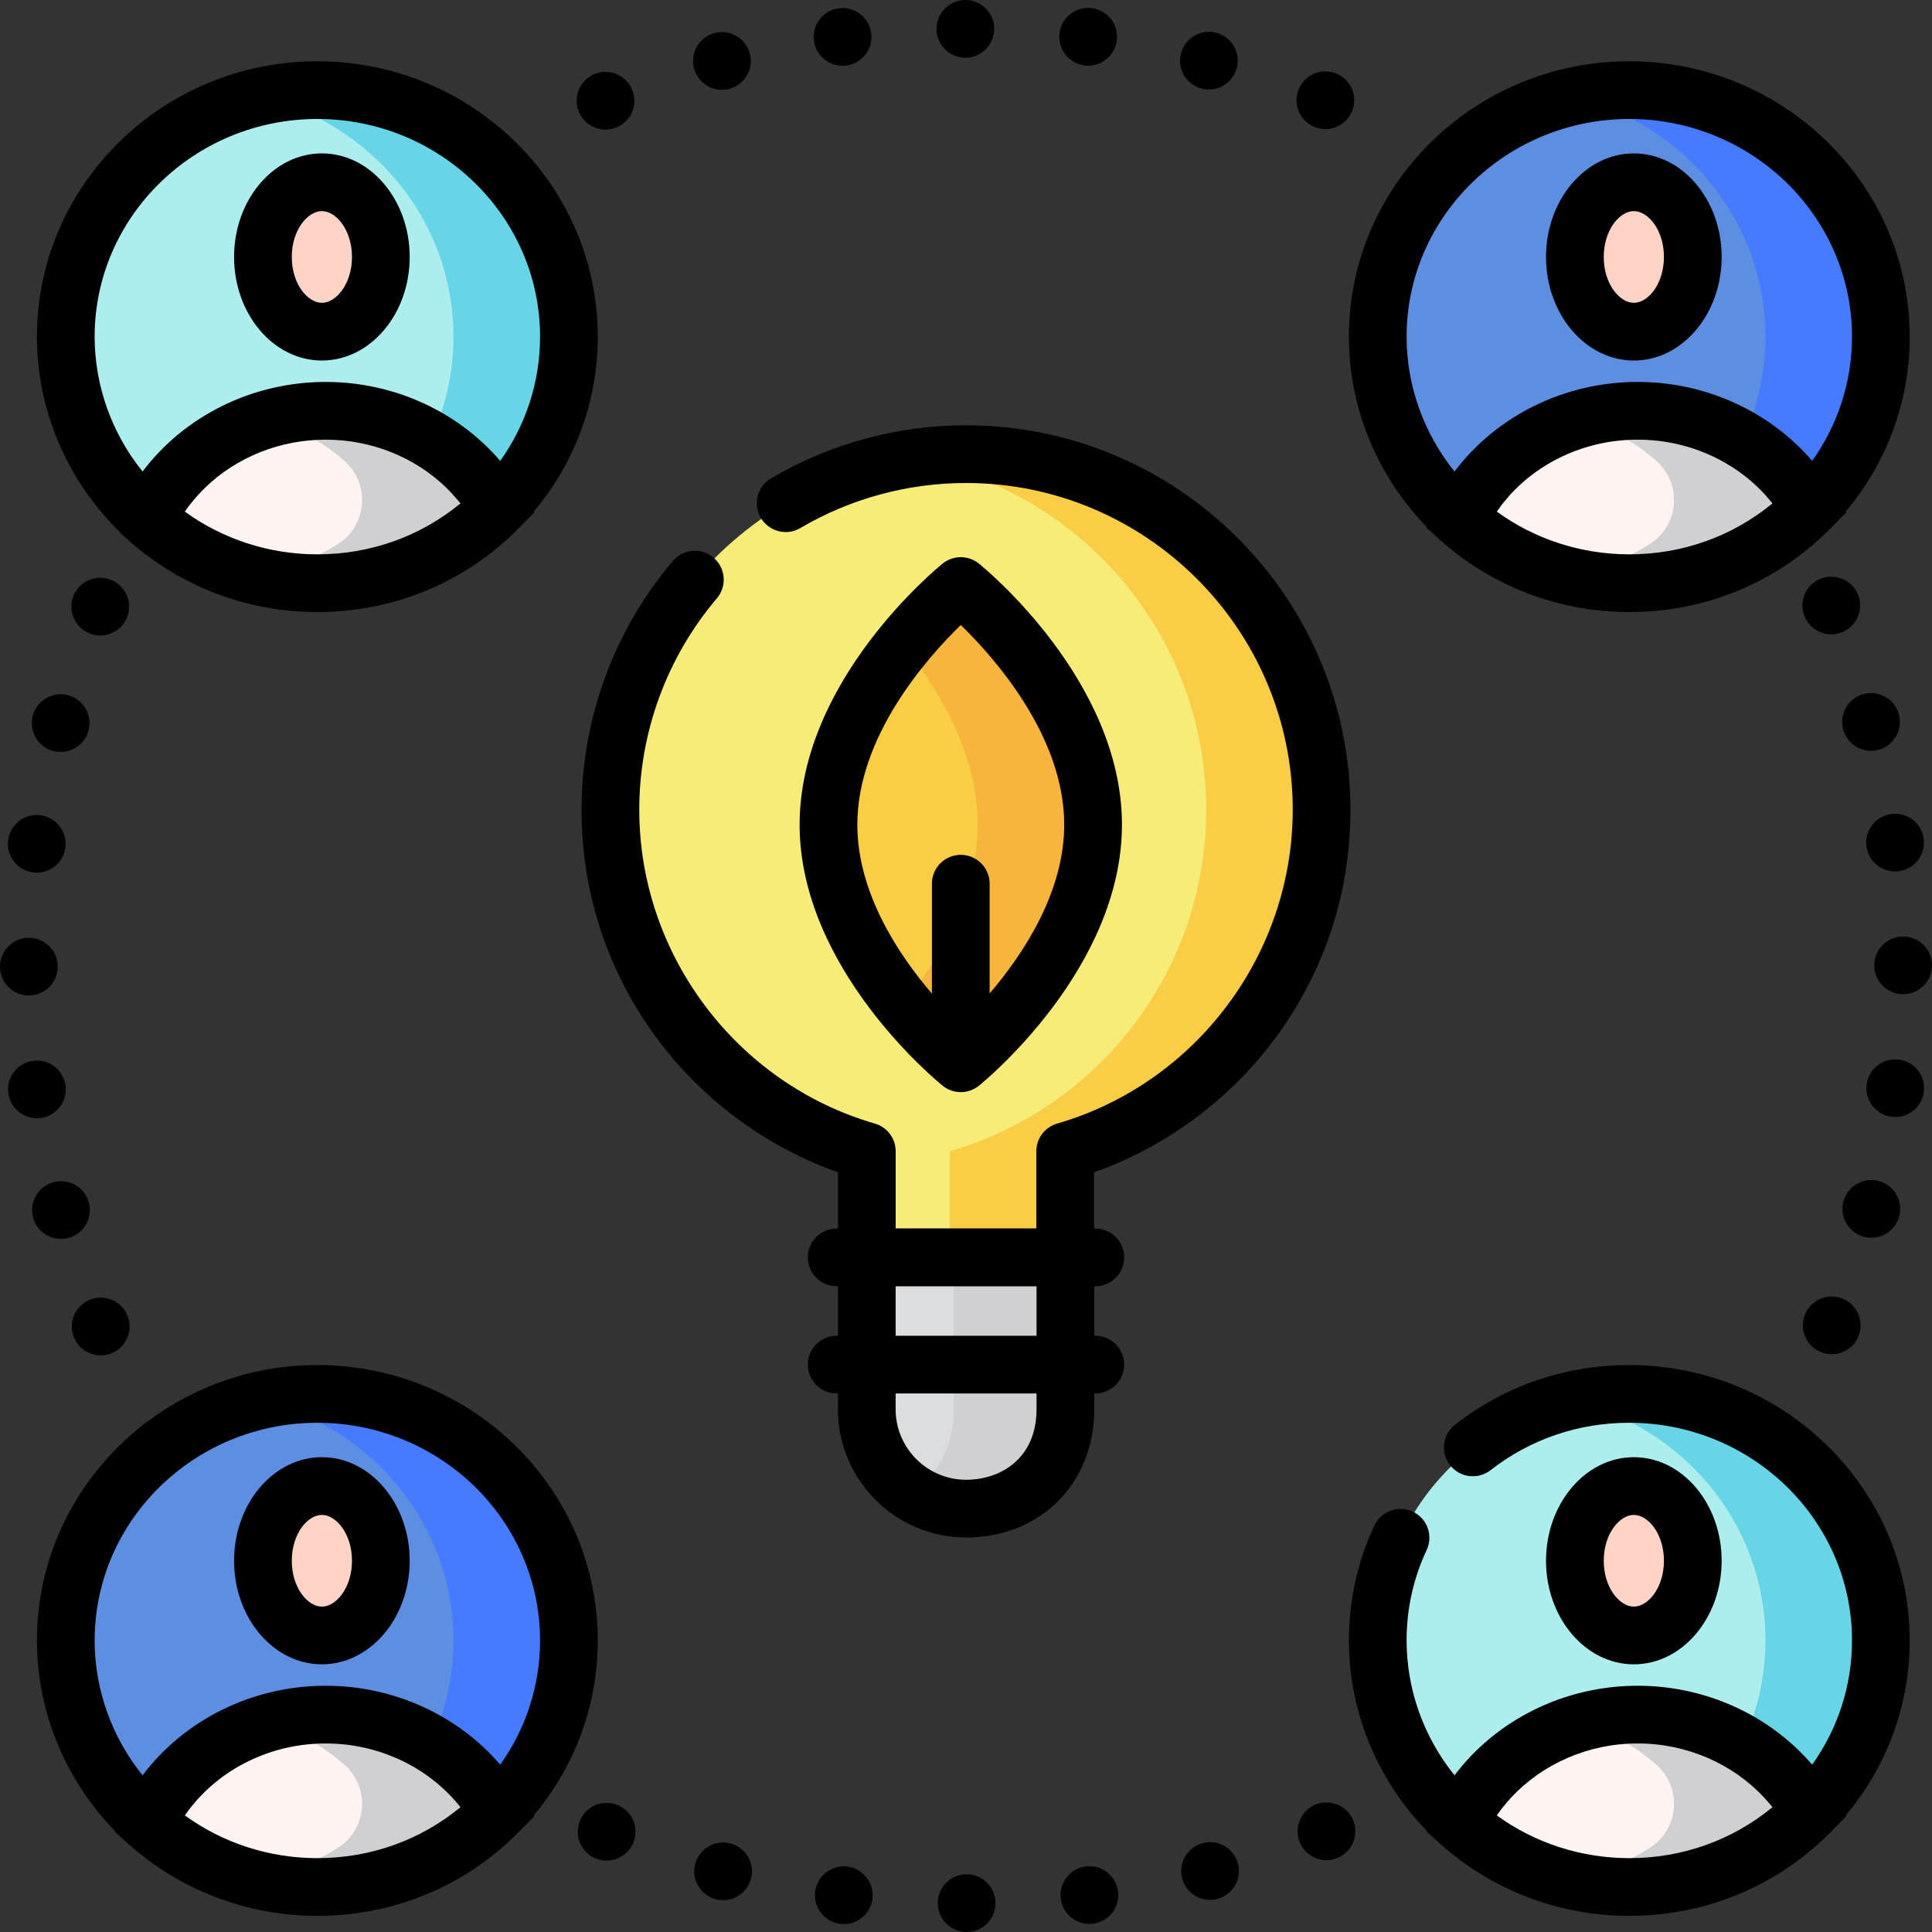 <?xml version="1.0" encoding="iso-8859-1"?>
<!-- Generator: Adobe Illustrator 21.0.0, SVG Export Plug-In . SVG Version: 6.00 Build 0)  -->
<svg version="1.1" id="Capa_1" xmlns="http://www.w3.org/2000/svg" xmlns:xlink="http://www.w3.org/1999/xlink" x="0px" y="0px"
	 viewBox="0 0 502.1 502.1" style="enable-background:new 0 0 502.1 502.1;" xml:space="preserve">
<rect x="0" y="0" width="502.1" height="502.1" fill="#333333" stroke="none"/>
<g>
	<g>
		<path style="fill:#F7EC77;" d="M343.464,210.441c0-51.039-41.375-92.414-92.414-92.414s-92.414,41.375-92.414,92.414
			c0,42.092,28.143,77.607,66.638,88.766v48.814h51.552v-48.814C315.321,288.049,343.464,252.534,343.464,210.441z"/>
	</g>
	<g>
		<path style="fill:#F9CD45;" d="M251.05,118.027c-5.108,0-10.117,0.421-15,1.218c43.904,7.167,77.414,45.265,77.414,91.196
			c0,42.092-28.143,77.607-66.638,88.766v48.814h30v-48.814c38.495-11.159,66.638-46.674,66.638-88.766
			C343.464,159.402,302.089,118.027,251.05,118.027z"/>
	</g>
	<g>
		<path style="fill:#DBDEDF;" d="M251.074,392.07L251.074,392.07c-14.254,0-25.81-11.555-25.81-25.809v-39.519h51.619v39.519
			C276.883,382.006,265.328,392.07,251.074,392.07z"/>
	</g>
	<g>
		<path style="fill:#D0CFD1;" d="M247.883,326.741v39.519c0,9.662-4.355,17.178-11.01,21.549c4.074,2.69,8.953,4.26,14.2,4.26
			c14.254,0,25.81-10.063,25.81-25.809v-39.519H247.883z"/>
	</g>
	<g>
		<path style="fill:#F9CD45;" d="M284.075,214.315c0,34.248-34.383,62.012-34.383,62.012s-34.383-27.764-34.383-62.012
			s34.383-62.012,34.383-62.012S284.075,180.067,284.075,214.315z"/>
	</g>
	<g>
		<path style="fill:#F8B53C;" d="M249.693,152.303c0,0-7.194,5.82-15,15.4c9.261,11.365,19.383,28.028,19.383,46.612
			c0,18.584-10.122,35.247-19.383,46.612c7.806,9.58,15,15.4,15,15.4s34.383-27.764,34.383-62.012
			C284.075,180.067,249.693,152.303,249.693,152.303z"/>
	</g>
	<g>
		<g>
			<path style="fill:#ACEDED;" d="M84.642,106.762c19.332,0,36.153,10.182,44.868,25.209c11.349-11.525,18.342-27.196,18.342-44.477
				c0-35.386-29.271-64.073-65.378-64.073S17.096,52.107,17.096,87.493c0,18.772,8.239,35.657,21.364,47.376
				c0.306-0.937,0.717-1.867,1.242-2.778C48.397,116.997,65.258,106.762,84.642,106.762z"/>
		</g>
		<g>
			<path style="fill:#FFF4F1;" d="M129.51,131.971c-8.715-15.027-25.536-25.209-44.868-25.209c-19.384,0-36.245,10.235-44.94,25.329
				c-0.525,0.911-0.936,1.841-1.242,2.778c11.617,10.372,27.061,16.697,44.014,16.697
				C100.949,151.566,117.62,144.045,129.51,131.971z"/>
		</g>
		<g>
			<path style="fill:#D0CFD1;" d="M84.642,106.762c-5.221,0-10.256,0.749-15,2.128c7.493,2.18,14.255,5.947,19.851,10.891
				c6.791,5.999,5.953,16.796-1.714,21.624c-6.152,3.874-13.009,6.764-20.341,8.45c4.828,1.114,9.86,1.71,15.036,1.71
				c18.474,0,35.146-7.521,47.036-19.595C120.795,116.943,103.974,106.762,84.642,106.762z"/>
		</g>
		<g>
			<ellipse style="fill:#FFD4C6;" cx="83.653" cy="66.781" rx="15.321" ry="19.416"/>
		</g>
		<g>
			<g>
				<path style="fill:#66D6E6;" d="M82.474,23.421c-5.164,0-10.181,0.605-15,1.714c28.874,6.646,50.378,32.033,50.378,62.358
					c0,9.546-2.143,18.595-5.966,26.731c7.338,4.394,13.424,10.505,17.623,17.746c11.349-11.525,18.342-27.196,18.342-44.477
					C147.853,52.107,118.582,23.421,82.474,23.421z"/>
			</g>
		</g>
	</g>
	<g>
		<g>
			<path style="fill:#5E8EE1;" d="M425.6,106.762c19.332,0,36.153,10.182,44.868,25.209c11.349-11.525,18.342-27.196,18.342-44.477
				c0-35.386-29.271-64.073-65.378-64.073s-65.378,28.686-65.378,64.073c0,18.772,8.239,35.657,21.364,47.376
				c0.306-0.937,0.717-1.867,1.242-2.778C389.355,116.997,406.217,106.762,425.6,106.762z"/>
		</g>
		<g>
			<path style="fill:#FFF4F1;" d="M470.468,131.971c-8.715-15.027-25.536-25.209-44.868-25.209
				c-19.384,0-36.245,10.235-44.94,25.329c-0.525,0.911-0.936,1.841-1.242,2.778c11.617,10.372,27.061,16.697,44.014,16.697
				C441.907,151.566,458.578,144.045,470.468,131.971z"/>
		</g>
		<g>
			<path style="fill:#D0CFD1;" d="M425.6,106.762c-5.221,0-10.256,0.749-15,2.128c7.493,2.18,14.255,5.947,19.851,10.891
				c6.791,5.999,5.953,16.796-1.714,21.624c-6.152,3.874-13.009,6.764-20.341,8.45c4.828,1.114,9.86,1.71,15.036,1.71
				c18.474,0,35.146-7.521,47.036-19.595C461.753,116.943,444.932,106.762,425.6,106.762z"/>
		</g>
		<g>
			<ellipse style="fill:#FFD4C6;" cx="424.611" cy="66.781" rx="15.321" ry="19.416"/>
		</g>
		<g>
			<g>
				<path style="fill:#467BFF;" d="M423.433,23.421c-5.164,0-10.181,0.605-15,1.714c28.874,6.646,50.378,32.033,50.378,62.358
					c0,9.546-2.143,18.595-5.966,26.731c7.338,4.394,13.424,10.505,17.623,17.746c11.349-11.525,18.342-27.196,18.342-44.477
					C488.811,52.107,459.54,23.421,423.433,23.421z"/>
			</g>
		</g>
	</g>
	<g>
		<g>
			<path style="fill:#5E8EE1;" d="M84.642,445.601c19.332,0,36.153,10.182,44.868,25.209c11.349-11.525,18.342-27.196,18.342-44.477
				c0-35.386-29.271-64.073-65.378-64.073s-65.378,28.686-65.378,64.073c0,18.772,8.239,35.657,21.364,47.376
				c0.306-0.937,0.717-1.867,1.242-2.778C48.397,455.836,65.258,445.601,84.642,445.601z"/>
		</g>
		<g>
			<path style="fill:#FFF4F1;" d="M129.51,470.809c-8.715-15.027-25.536-25.209-44.868-25.209c-19.384,0-36.245,10.236-44.94,25.329
				c-0.525,0.911-0.936,1.841-1.242,2.778c11.617,10.372,27.061,16.697,44.014,16.697
				C100.949,490.405,117.62,482.884,129.51,470.809z"/>
		</g>
		<g>
			<path style="fill:#D0CFD1;" d="M84.642,445.601c-5.221,0-10.256,0.749-15,2.128c7.493,2.18,14.255,5.947,19.851,10.891
				c6.791,5.999,5.953,16.796-1.714,21.624c-6.152,3.874-13.009,6.764-20.341,8.45c4.828,1.114,9.86,1.71,15.036,1.71
				c18.474,0,35.146-7.521,47.036-19.595C120.795,455.782,103.974,445.601,84.642,445.601z"/>
		</g>
		<g>
			<ellipse style="fill:#FFD4C6;" cx="83.653" cy="405.62" rx="15.321" ry="19.416"/>
		</g>
		<g>
			<g>
				<path style="fill:#467BFF;" d="M82.474,362.26c-5.164,0-10.181,0.605-15,1.714c28.874,6.646,50.378,32.033,50.378,62.358
					c0,9.546-2.143,18.595-5.966,26.731c7.338,4.394,13.424,10.505,17.623,17.746c11.349-11.525,18.342-27.196,18.342-44.477
					C147.853,390.946,118.582,362.26,82.474,362.26z"/>
			</g>
		</g>
	</g>
	<path style="fill:#ACEDED;" d="M425.6,445.601c19.332,0,36.153,10.182,44.868,25.209c11.349-11.525,18.342-27.196,18.342-44.477
		c0-35.386-29.271-64.073-65.378-64.073s-65.378,28.686-65.378,64.073c0,18.772,8.239,35.657,21.364,47.376
		c0.306-0.937,0.717-1.867,1.242-2.778C389.355,455.836,406.217,445.601,425.6,445.601z"/>
	<path style="fill:#FFF4F1;" d="M470.468,470.809c-8.715-15.027-25.536-25.209-44.868-25.209c-19.384,0-36.245,10.236-44.94,25.329
		c-0.525,0.911-0.936,1.841-1.242,2.778c11.617,10.372,27.061,16.697,44.014,16.697
		C441.907,490.405,458.578,482.884,470.468,470.809z"/>
	<path style="fill:#D0CFD1;" d="M425.6,445.601c-5.221,0-10.256,0.749-15,2.128c7.493,2.18,14.255,5.947,19.851,10.891
		c6.791,5.999,5.953,16.796-1.714,21.624c-6.152,3.874-13.009,6.764-20.341,8.45c4.828,1.114,9.86,1.71,15.036,1.71
		c18.474,0,35.146-7.521,47.036-19.595C461.753,455.782,444.932,445.601,425.6,445.601z"/>
	<ellipse style="fill:#FFD4C6;" cx="424.611" cy="405.62" rx="15.321" ry="19.416"/>
	<path style="fill:#66D6E6;" d="M423.433,362.26c-5.164,0-10.181,0.605-15,1.714c28.874,6.646,50.378,32.033,50.378,62.358
		c0,9.546-2.143,18.595-5.966,26.731c7.338,4.394,13.424,10.505,17.623,17.746c11.349-11.525,18.342-27.196,18.342-44.477
		C488.811,390.946,459.54,362.26,423.433,362.26z"/>
	<path d="M83.653,93.697c12.583,0,22.821-12.074,22.821-26.916S96.237,39.866,83.653,39.866S60.833,51.94,60.833,66.782
		S71.07,93.697,83.653,93.697z M83.653,54.866c3.699,0,7.821,4.894,7.821,11.916c0,7.022-4.122,11.916-7.821,11.916
		s-7.821-4.894-7.821-11.916C75.833,59.759,79.954,54.866,83.653,54.866z"/>
	<path d="M31.37,138.492c-0.01,0.025-0.02,0.05-0.03,0.075l2.12,1.893c0.002,0.002,0.003,0.003,0.005,0.005
		c0.002,0.002,0.004,0.003,0.006,0.005c13.435,11.992,30.837,18.597,49.003,18.597c19.912,0,38.512-7.753,52.375-21.829
		c0.001-0.001,0.003-0.002,0.004-0.004c0.002-0.002,0.003-0.004,0.005-0.005l4.009-4.071l-0.129-0.222
		c10.742-12.792,16.613-28.714,16.613-45.441c0-39.465-32.693-71.573-72.878-71.573c-40.186,0-72.878,32.107-72.878,71.573
		C9.596,106.662,17.507,125.08,31.37,138.492z M48.036,132.963c0.415-0.599,0.836-1.192,1.281-1.767
		c0.129-0.167,0.266-0.327,0.398-0.491c0.381-0.478,0.773-0.946,1.174-1.405c0.23-0.263,0.462-0.523,0.698-0.78
		c0.338-0.368,0.686-0.727,1.037-1.083c0.232-0.235,0.458-0.476,0.695-0.706h-0.003c8.119-7.864,19.355-12.469,31.327-12.469
		c11.963,0,23.205,4.606,31.326,12.469h-0.015c1.078,1.044,2.091,2.154,3.056,3.307c0.219,0.263,0.448,0.518,0.661,0.787
		c-10.403,8.578-23.4,13.241-37.196,13.241C69.987,144.066,57.961,140.158,48.036,132.963z M82.475,30.921
		c31.914,0,57.878,25.378,57.878,56.573c0,11.669-3.628,22.857-10.353,32.278c-11.042-12.845-27.631-20.51-45.358-20.51
		c-18.979,0-36.634,8.771-47.592,23.277c-7.995-9.918-12.454-22.28-12.454-35.046C24.596,56.299,50.561,30.921,82.475,30.921z"/>
	<path d="M424.611,93.697c12.583,0,22.821-12.074,22.821-26.916s-10.237-26.916-22.821-26.916s-22.821,12.074-22.821,26.916
		S412.028,93.697,424.611,93.697z M424.611,54.866c3.699,0,7.821,4.894,7.821,11.916c0,7.022-4.122,11.916-7.821,11.916
		s-7.821-4.894-7.821-11.916C416.791,59.759,420.912,54.866,424.611,54.866z"/>
	<path d="M370.835,137l-0.066,0.202l3.649,3.258c0.002,0.002,0.003,0.003,0.005,0.005c0.002,0.002,0.004,0.003,0.006,0.005
		c13.435,11.992,30.837,18.597,49.003,18.597c19.912,0,38.512-7.753,52.375-21.829c0.001-0.001,0.003-0.002,0.004-0.004
		c0.002-0.002,0.003-0.004,0.005-0.005l4.009-4.071l-0.129-0.222c10.742-12.792,16.613-28.714,16.613-45.441
		c0-39.465-32.693-71.573-72.878-71.573c-40.186,0-72.878,32.107-72.878,71.573C350.554,105.961,357.901,123.731,370.835,137z
		 M388.994,132.963c0.274-0.396,0.559-0.782,0.846-1.167c0.206-0.276,0.402-0.559,0.615-0.83c0.402-0.512,0.826-1.005,1.25-1.497
		c0.173-0.2,0.336-0.411,0.512-0.608c8.216-9.158,20.366-14.6,33.383-14.6c12.999,0,25.148,5.436,33.366,14.584h-0.004
		c0.163,0.181,0.312,0.374,0.472,0.558c0.405,0.467,0.809,0.936,1.193,1.422c-10.403,8.578-23.4,13.241-37.196,13.241
		C410.945,144.066,398.919,140.158,388.994,132.963z M423.433,30.921c31.914,0,57.878,25.378,57.878,56.573
		c0,11.669-3.628,22.857-10.353,32.278c-11.042-12.845-27.631-20.51-45.357-20.51c-18.98,0-36.634,8.771-47.593,23.277
		c-7.995-9.918-12.454-22.28-12.454-35.046C365.554,56.299,391.519,30.921,423.433,30.921z"/>
	<path d="M138.739,471.773c10.742-12.792,16.613-28.714,16.613-45.441c0-39.465-32.693-71.573-72.878-71.573
		c-16.675,0-32.049,5.541-44.343,14.829c-0.004,0.002-0.008,0.004-0.012,0.006c-0.505,0.303-0.956,0.661-1.361,1.054
		C20.208,383.78,9.596,403.858,9.596,426.332c0,18.468,7.347,36.237,20.281,49.506l-0.066,0.202l3.649,3.258
		c0.002,0.002,0.003,0.003,0.005,0.005c0.002,0.002,0.004,0.003,0.006,0.005c13.435,11.992,30.837,18.597,49.003,18.597
		c19.912,0,38.512-7.752,52.375-21.829c0.001-0.001,0.003-0.002,0.004-0.004c0.002-0.002,0.003-0.004,0.005-0.005l4.009-4.071
		L138.739,471.773z M82.475,369.76c31.914,0,57.878,25.378,57.878,56.573c0,11.669-3.628,22.857-10.353,32.278
		c-11.042-12.845-27.631-20.51-45.358-20.51c-18.979,0-36.634,8.771-47.592,23.277c-7.995-9.918-12.454-22.28-12.454-35.046
		C24.596,395.138,50.561,369.76,82.475,369.76z M48.036,471.802c0.294-0.425,0.6-0.841,0.909-1.254
		c0.606-0.801,1.231-1.587,1.889-2.343h0c8.218-9.457,20.559-15.104,33.809-15.104c13.91,0,26.841,6.229,35.028,16.563
		c-10.403,8.578-23.4,13.241-37.196,13.241C69.987,482.905,57.961,478.997,48.036,471.802z"/>
	<path d="M83.653,432.536c12.583,0,22.821-12.074,22.821-26.916s-10.237-26.916-22.821-26.916s-22.821,12.074-22.821,26.916
		S71.07,432.536,83.653,432.536z M83.653,393.705c3.699,0,7.821,4.894,7.821,11.916c0,7.022-4.122,11.916-7.821,11.916
		s-7.821-4.894-7.821-11.916C75.833,398.598,79.954,393.705,83.653,393.705z"/>
	<path d="M447.432,405.62c0-14.841-10.237-26.916-22.821-26.916s-22.821,12.074-22.821,26.916s10.237,26.916,22.821,26.916
		S447.432,420.462,447.432,405.62z M416.791,405.62c0-7.022,4.122-11.916,7.821-11.916s7.821,4.894,7.821,11.916
		c0,7.022-4.122,11.916-7.821,11.916S416.791,412.642,416.791,405.62z"/>
	<path d="M423.433,354.76c-16.627,0-32.286,5.356-45.282,15.489c-3.267,2.547-3.85,7.26-1.303,10.526
		c2.547,3.266,7.258,3.85,10.526,1.303c10.336-8.059,22.806-12.319,36.06-12.319c31.914,0,57.878,25.378,57.878,56.573
		c0,11.669-3.628,22.857-10.353,32.278c-11.042-12.845-27.631-20.51-45.357-20.51c-18.98,0-36.634,8.771-47.593,23.277
		c-7.995-9.918-12.454-22.28-12.454-35.046c0-8.206,1.755-16.116,5.218-23.511c1.756-3.751,0.139-8.216-3.612-9.972
		c-3.752-1.757-8.216-0.139-9.973,3.613c-4.401,9.401-6.633,19.451-6.633,29.871c0,14.843,4.748,29.236,13.322,41.206
		c0.139,0.217,0.28,0.43,0.437,0.628c1.975,2.696,4.163,5.253,6.522,7.672l-0.066,0.202l3.649,3.258
		c0.002,0.002,0.003,0.003,0.005,0.005c0.002,0.002,0.004,0.003,0.006,0.005c13.435,11.992,30.837,18.597,49.003,18.597
		c19.912,0,38.512-7.752,52.375-21.829c0.001-0.001,0.003-0.002,0.004-0.004c0.002-0.002,0.003-0.004,0.005-0.005l4.009-4.071
		l-0.129-0.222c10.742-12.792,16.613-28.714,16.613-45.441C496.311,386.867,463.618,354.76,423.433,354.76z M388.994,471.802
		c0.165-0.238,0.339-0.468,0.509-0.702c0.381-0.524,0.761-1.049,1.167-1.552c0.135-0.169,0.278-0.331,0.415-0.497
		c0.523-0.629,1.055-1.25,1.61-1.849c8.206-8.85,20.132-14.101,32.906-14.101c12.757,0,24.684,5.247,32.891,14.088
		c0.283,0.304,0.56,0.614,0.835,0.924c0.444,0.508,0.882,1.021,1.302,1.551c-10.403,8.578-23.4,13.241-37.196,13.241
		C410.945,482.905,398.919,478.997,388.994,471.802z"/>
	<path d="M251.05,110.527c-17.85,0-35.371,4.766-50.669,13.784c-3.568,2.103-4.756,6.701-2.652,10.27
		c2.104,3.568,6.701,4.757,10.27,2.652c12.991-7.658,27.878-11.706,43.052-11.706c46.822,0,84.914,38.092,84.914,84.914
		c0,37.573-25.177,71.113-61.226,81.563c-3.206,0.929-5.412,3.865-5.412,7.203v20.034h-36.553v-20.034
		c0-3.338-2.206-6.274-5.412-7.203c-36.049-10.45-61.226-43.99-61.226-81.563c0-20.118,7.161-39.629,20.164-54.938
		c2.682-3.157,2.296-7.89-0.861-10.572c-3.156-2.681-7.89-2.296-10.571,0.861c-15.304,18.018-23.731,40.977-23.731,64.649
		c0,22.083,7.061,43.015,20.42,60.531c11.77,15.433,28.026,27.249,46.218,33.696v14.616h-0.331c-4.142,0-7.5,3.358-7.5,7.5
		s3.358,7.5,7.5,7.5h0.321v12.855h-0.321c-4.142,0-7.5,3.358-7.5,7.5s3.358,7.5,7.5,7.5h0.321v4.119
		c0,18.367,14.942,33.31,33.31,33.31c19.301,0,33.31-14.009,33.31-33.31v-4.119h0.272c4.142,0,7.5-3.358,7.5-7.5s-3.358-7.5-7.5-7.5
		h-0.272v-12.855h0.272c4.142,0,7.5-3.358,7.5-7.5s-3.358-7.5-7.5-7.5h-0.329v-14.616c18.192-6.448,34.448-18.263,46.218-33.696
		c13.359-17.517,20.42-38.448,20.42-60.531C350.964,155.349,306.143,110.527,251.05,110.527z M269.383,366.26
		c0,12.648-9.196,18.31-18.31,18.31c-10.096,0-18.31-8.214-18.31-18.31v-4.119h36.619V366.26z M269.383,347.141h-36.619v-12.855
		h36.619V347.141z"/>
	<path d="M244.98,282.162c1.375,1.11,3.043,1.665,4.712,1.665c1.668,0,3.337-0.555,4.712-1.665
		c1.518-1.226,37.171-30.445,37.171-67.847s-35.653-66.621-37.171-67.847c-2.749-2.22-6.675-2.22-9.424,0
		c-1.518,1.226-37.17,30.445-37.17,67.847C207.81,251.717,243.463,280.936,244.98,282.162z M249.692,162.431
		c8.813,8.572,26.883,28.948,26.883,51.884c0,17.477-10.491,33.461-19.383,43.874v-28.525c0-4.142-3.358-7.5-7.5-7.5
		s-7.5,3.358-7.5,7.5v28.568c-8.892-10.388-19.382-26.36-19.382-43.917C222.81,191.378,240.884,171,249.692,162.431z"/>
	<g>
		<g>
			<path d="M150.44,29.065c-1.59-3.83,0.21-8.22,4.04-9.81l0,0c3.82-1.6,8.21,0.21,9.81,4.03l0,0c1.59,3.83-0.22,8.22-4.04,9.81l0,0
				c-0.94,0.39-1.92,0.58-2.88,0.58l0,0C154.43,33.675,151.64,31.935,150.44,29.065z M341.57,32.975L341.57,32.975
				c-3.83-1.59-5.64-5.98-4.05-9.8l0,0c1.59-3.82,5.98-5.64,9.81-4.05l0,0l0,0l0,0c3.82,1.59,5.63,5.98,4.04,9.81l0,0
				c-1.2,2.88-3.99,4.62-6.93,4.62l0,0C343.49,33.555,342.51,33.375,341.57,32.975z M180.38,17.795c-1.08-4,1.29-8.12,5.29-9.2l0,0
				c0,0,0,0,0,0.01l0,0c4-1.08,8.12,1.29,9.19,5.29l0,0c1.08,4-1.29,8.11-5.29,9.19l0,0c-0.65,0.18-1.31,0.26-1.95,0.26l0,0
				C184.31,23.345,181.28,21.135,180.38,17.795z M312.23,23.005c-4-1.07-6.37-5.18-5.3-9.18l0,0c1.07-4,5.18-6.38,9.18-5.31l0,0
				c4,1.07,6.38,5.18,5.31,9.18l0,0c-0.9,3.36-3.93,5.57-7.24,5.57l0,0C313.53,23.265,312.88,23.175,312.23,23.005z M211.54,10.575
				c-0.54-4.11,2.35-7.88,6.46-8.42l0,0l0,0l0,0c4.11-0.54,7.87,2.35,8.41,6.46l0,0c0.54,4.11-2.35,7.87-6.45,8.42l0,0
				c-0.34,0.04-0.67,0.06-0.99,0.06l0,0C215.26,17.095,212.04,14.345,211.54,10.575z M281.83,16.995c-4.11-0.54-7-4.3-6.47-8.41l0,0
				c0.54-4.11,4.3-7,8.41-6.47l0,0c4.11,0.53,7,4.3,6.47,8.41l0,0c-0.49,3.78-3.72,6.53-7.43,6.53l0,0
				C282.49,17.055,282.16,17.035,281.83,16.995z M243.39,7.505c-0.01-4.14,3.35-7.5,7.49-7.5l0,0c4.14-0.01,7.5,3.35,7.51,7.49l0,0
				c0,4.14-3.36,7.5-7.5,7.51l0,0C246.75,15.005,243.39,11.645,243.39,7.505z"/>
		</g>
		<g>
			<path d="M243.71,494.605c0-4.15,3.36-7.51,7.5-7.51l0,0c4.14,0,7.5,3.35,7.5,7.49l0,0c0.01,4.15-3.35,7.51-7.49,7.51l0,0
				C247.08,502.095,243.72,498.745,243.71,494.605z M218.33,499.985c-4.11-0.54-7-4.3-6.47-8.41l0,0c0.54-4.11,4.3-7,8.41-6.47l0,0
				c4.1,0.54,7,4.3,6.47,8.41l0,0c-0.5,3.78-3.72,6.53-7.43,6.53l0,0C218.99,500.045,218.66,500.025,218.33,499.985z
				 M275.69,493.485c-0.54-4.11,2.35-7.88,6.45-8.42l0,0c4.11-0.54,7.88,2.35,8.42,6.46l0,0c0.54,4.11-2.35,7.87-6.46,8.41l0,0
				c-0.33,0.05-0.66,0.07-0.99,0.07l0,0C279.4,500.005,276.18,497.255,275.69,493.485z M185.99,493.585c-4-1.07-6.38-5.19-5.31-9.19
				l0,0c1.07-4,5.19-6.38,9.19-5.3l0,0c4,1.07,6.37,5.18,5.3,9.18l0,0c-0.89,3.35-3.93,5.56-7.24,5.56l0,0
				C187.29,493.835,186.64,493.755,185.99,493.585z M307.24,488.205c-1.08-4,1.29-8.12,5.29-9.19l0,0c4-1.08,8.11,1.29,9.19,5.29
				l0,0c1.08,4-1.29,8.11-5.29,9.19l0,0c-0.66,0.18-1.31,0.26-1.96,0.26l0,0C311.17,493.755,308.14,491.545,307.24,488.205z
				 M154.77,482.965c-3.82-1.59-5.63-5.97-4.04-9.8l0,0c1.59-3.82,5.97-5.64,9.8-4.05l0,0c3.83,1.59,5.64,5.98,4.05,9.81l0,0
				c-1.2,2.88-3.99,4.62-6.93,4.62l0,0C156.69,483.545,155.71,483.365,154.77,482.965z M337.81,478.815
				c-1.59-3.83,0.22-8.22,4.04-9.81l0,0c3.82-1.6,8.21,0.21,9.81,4.03l0,0c1.59,3.82-0.21,8.22-4.04,9.81l0,0
				c-0.94,0.39-1.92,0.58-2.88,0.58l0,0C341.8,483.425,339.02,481.695,337.81,478.815z"/>
		</g>
		<g>
			<path d="M473.17,351.375c-3.83-1.59-5.64-5.98-4.05-9.81l0,0c1.59-3.82,5.98-5.63,9.8-4.04l0,0c3.83,1.59,5.64,5.97,4.05,9.8l0,0
				c-1.2,2.88-3.99,4.62-6.93,4.62l0,0C475.08,351.945,474.11,351.765,473.17,351.375z M484.4,321.415c-4-1.07-6.38-5.18-5.31-9.18
				l0,0c1.07-4,5.18-6.38,9.19-5.31l0,0c4,1.07,6.37,5.18,5.3,9.18l0,0c-0.9,3.36-3.93,5.57-7.24,5.57l0,0
				C485.7,321.675,485.05,321.585,484.4,321.415z M491.58,290.235c-4.11-0.53-7.01-4.3-6.47-8.4l0,0c0.53-4.11,4.3-7.01,8.4-6.47
				l0,0c4.11,0.53,7.01,4.3,6.47,8.4l0,0c-0.49,3.78-3.72,6.54-7.43,6.54l0,0C492.23,290.305,491.9,290.285,491.58,290.235z
				 M487.1,250.895c-0.01-4.15,3.35-7.51,7.49-7.51l0,0c4.14,0,7.5,3.35,7.51,7.49l0,0c0,4.15-3.36,7.51-7.5,7.51l0,0
				C490.46,258.385,487.1,255.035,487.1,250.895z M485.07,219.955c-0.54-4.11,2.35-7.87,6.46-8.41l0,0c4.1-0.54,7.87,2.35,8.41,6.45
				l0,0c0.54,4.11-2.35,7.88-6.46,8.42l0,0c-0.33,0.04-0.66,0.06-0.98,0.06l0,0C488.79,226.475,485.56,223.735,485.07,219.955z
				 M479.01,189.565c-1.07-4,1.3-8.11,5.3-9.19l0,0c4-1.07,8.11,1.3,9.19,5.3l0,0c1.07,4-1.3,8.11-5.3,9.19l0,0
				c-0.65,0.17-1.3,0.26-1.95,0.26l0,0C482.94,195.125,479.91,192.915,479.01,189.565z M469,160.245L469,160.245
				c-1.59-3.82,0.22-8.21,4.04-9.8l0,0c3.82-1.6,8.21,0.21,9.81,4.03l0,0l0,0l0,0c1.59,3.82-0.21,8.21-4.04,9.81l0,0
				c-0.94,0.39-1.92,0.58-2.88,0.58l0,0C472.99,164.865,470.2,163.125,469,160.245z"/>
		</g>
		<g>
			<path d="M19.25,347.625L19.25,347.625L19.25,347.625c-1.59-3.83,0.21-8.22,4.04-9.81l0,0c3.82-1.6,8.21,0.21,9.81,4.03l0,0
				c1.59,3.83-0.21,8.22-4.04,9.81l0,0c-0.94,0.4-1.92,0.58-2.88,0.58l0,0C23.24,352.235,20.45,350.505,19.25,347.625z M8.6,316.425
				c-1.07-4,1.3-8.12,5.3-9.19l0,0c4-1.08,8.11,1.29,9.19,5.29l0,0c1.07,4-1.3,8.12-5.3,9.19l0,0c-0.65,0.18-1.3,0.26-1.95,0.26l0,0
				C12.53,321.975,9.5,319.775,8.6,316.425z M2.16,284.095c-0.54-4.1,2.35-7.87,6.46-8.41l0,0c4.1-0.54,7.87,2.35,8.41,6.46l0,0
				c0.54,4.1-2.35,7.87-6.46,8.41l0,0c-0.33,0.04-0.66,0.07-0.99,0.07l0,0C5.88,290.615,2.66,287.875,2.16,284.095z M0,251.215
				c0-4.14,3.36-7.5,7.5-7.5l0,0c4.14-0.01,7.5,3.35,7.5,7.49l0,0c0.01,4.14-3.35,7.5-7.49,7.51l0,0
				C3.37,258.715,0.01,255.355,0,251.215z M8.59,226.735c-4.11-0.54-7.01-4.3-6.47-8.41l0,0c0.53-4.1,4.29-7,8.4-6.47l0,0
				c4.11,0.54,7.01,4.3,6.47,8.41l0,0c-0.49,3.78-3.71,6.53-7.42,6.53l0,0C9.24,226.795,8.92,226.775,8.59,226.735z M13.82,195.175
				c-4-1.07-6.37-5.19-5.3-9.19l0,0c1.07-4,5.18-6.37,9.18-5.3l0,0c4,1.07,6.38,5.18,5.31,9.18l0,0c-0.9,3.35-3.93,5.56-7.24,5.56
				l0,0C15.13,195.425,14.47,195.345,13.82,195.175z M23.18,164.575c-3.83-1.59-5.64-5.98-4.05-9.8l0,0
				c1.59-3.83,5.98-5.64,9.8-4.05l0,0c3.83,1.59,5.64,5.98,4.05,9.8l0,0c-1.2,2.89-3.99,4.63-6.93,4.63l0,0
				C25.09,165.155,24.12,164.965,23.18,164.575z"/>
		</g>
	</g>
</g>
<g>
</g>
<g>
</g>
<g>
</g>
<g>
</g>
<g>
</g>
<g>
</g>
<g>
</g>
<g>
</g>
<g>
</g>
<g>
</g>
<g>
</g>
<g>
</g>
<g>
</g>
<g>
</g>
<g>
</g>
</svg>

